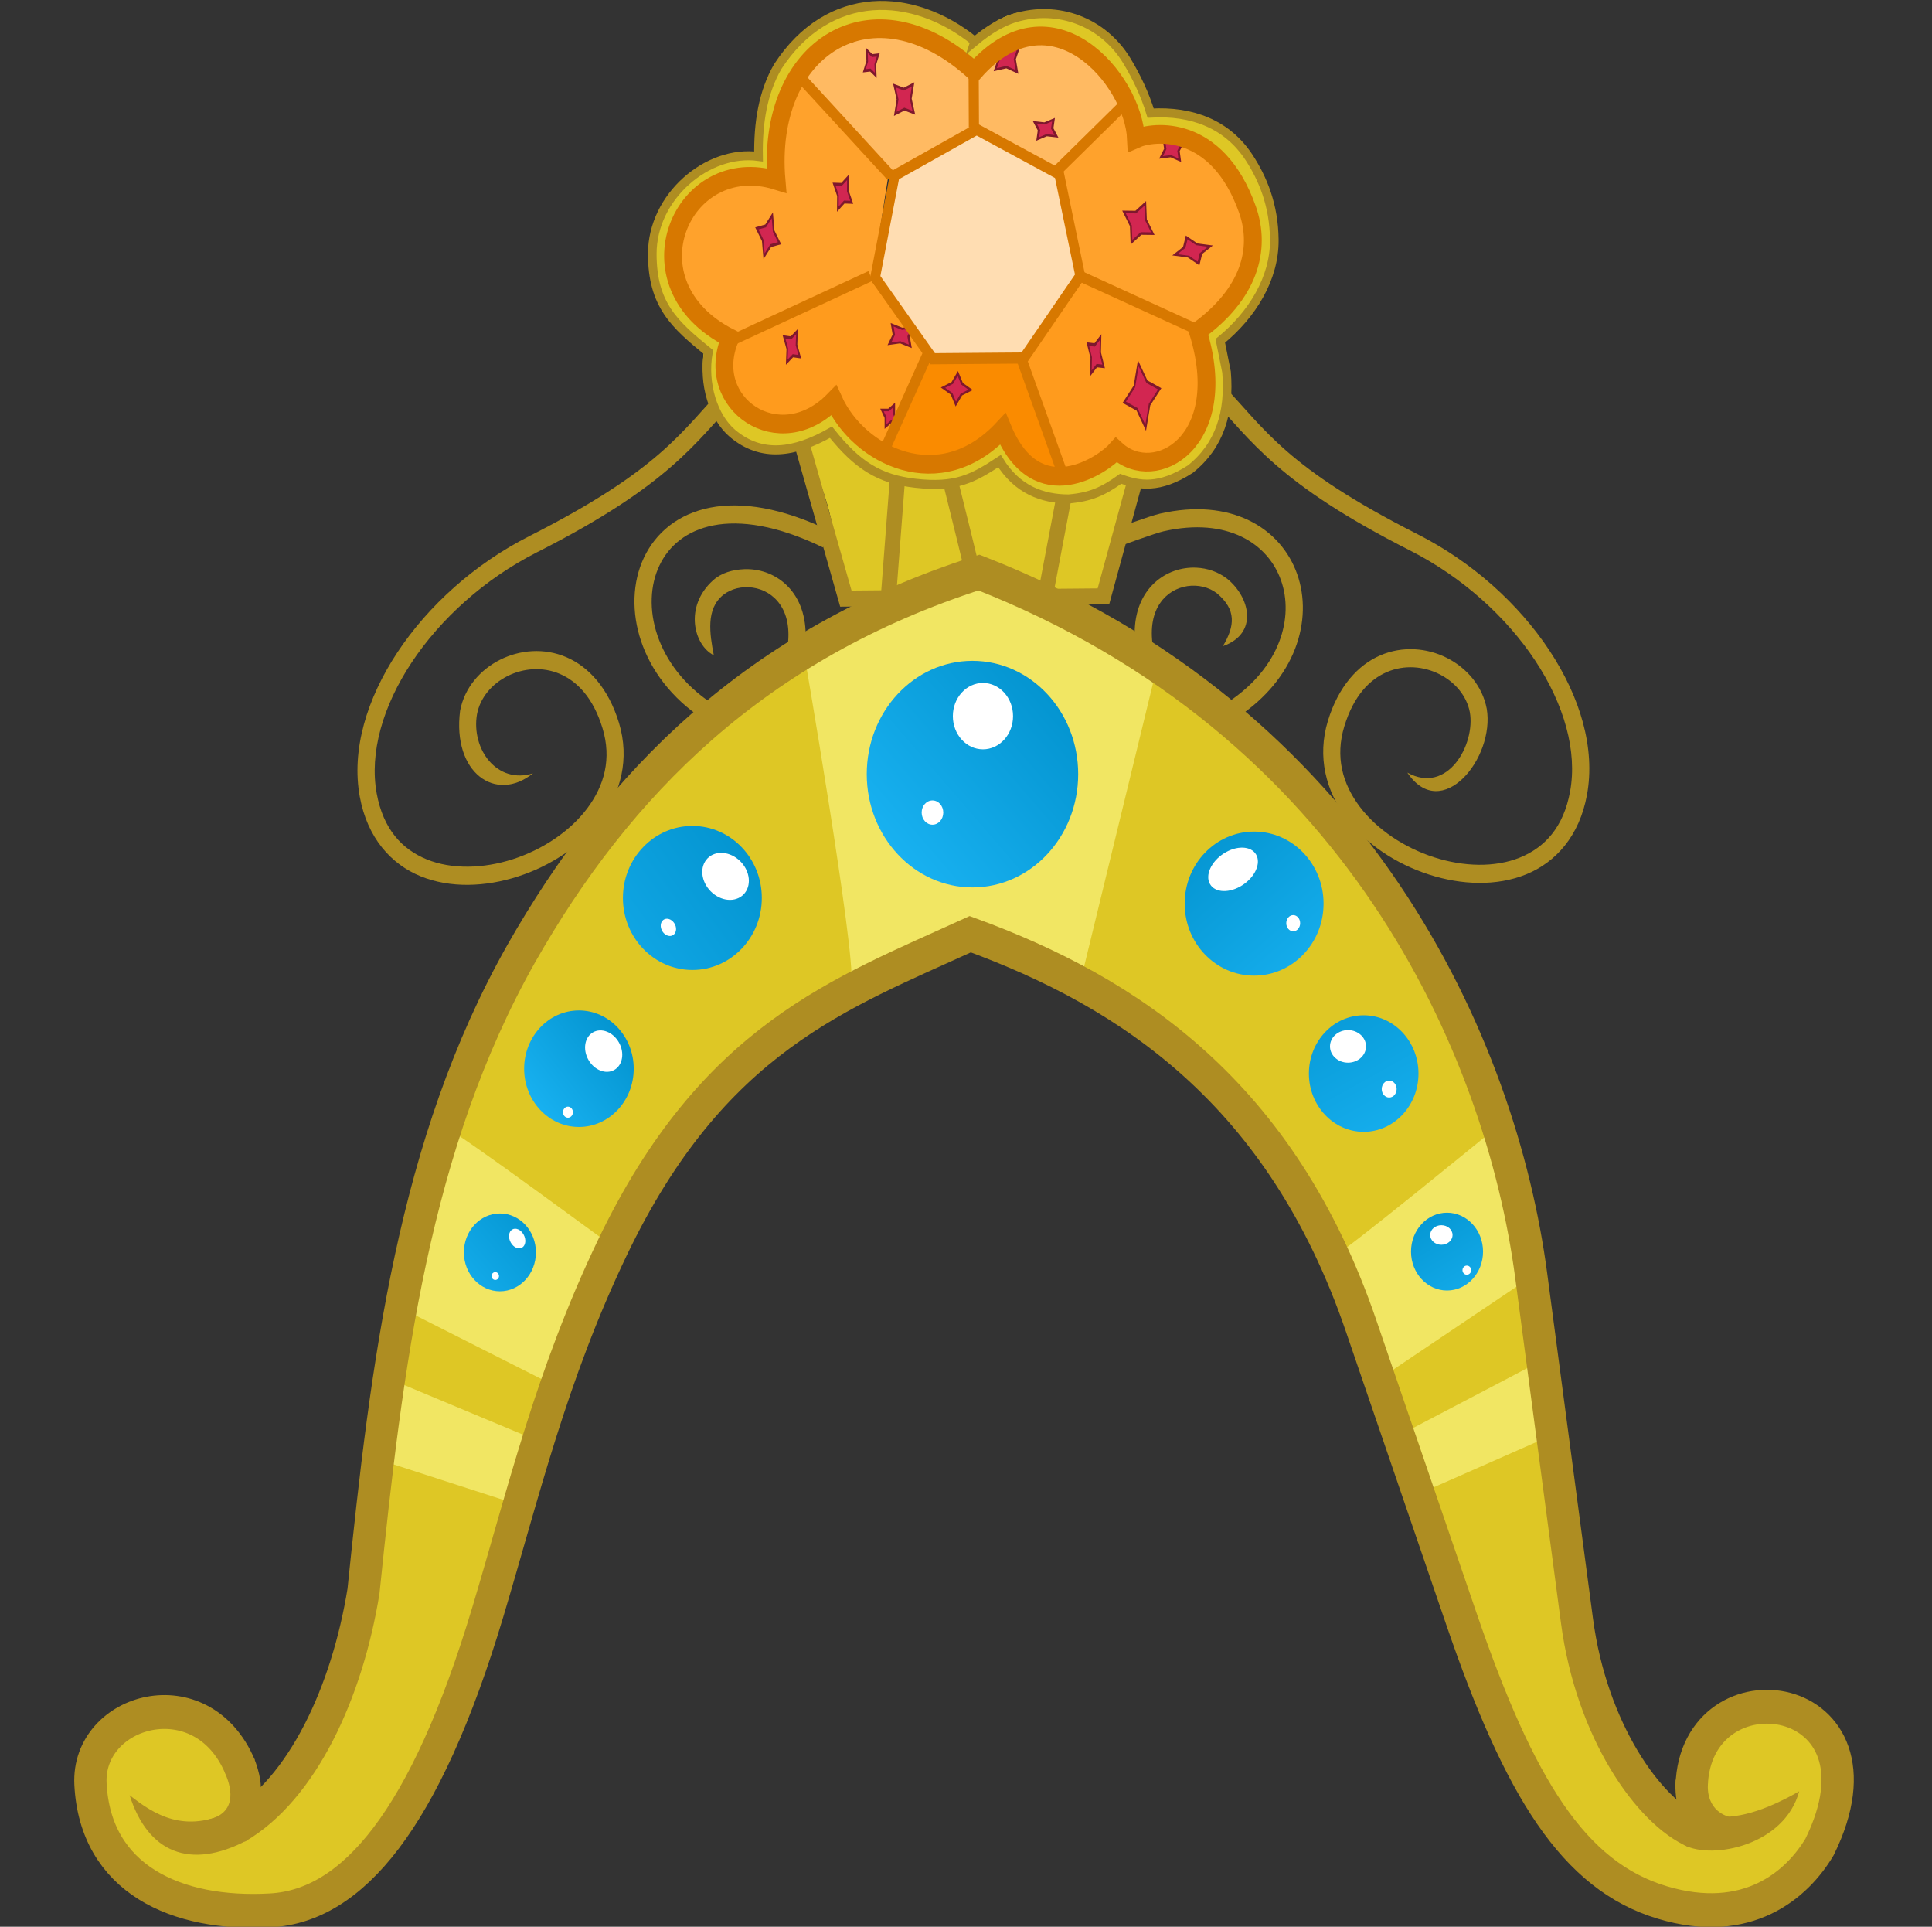 <?xml version="1.0" encoding="UTF-8" standalone="no"?>
<!-- Created with Inkscape (http://www.inkscape.org/) -->

<svg
   xmlns:dc="http://purl.org/dc/elements/1.1/"
   xmlns:cc="http://creativecommons.org/ns#"
   xmlns:rdf="http://www.w3.org/1999/02/22-rdf-syntax-ns#"
   xmlns:svg="http://www.w3.org/2000/svg"
   xmlns="http://www.w3.org/2000/svg"
   xmlns:xlink="http://www.w3.org/1999/xlink"
   xmlns:sodipodi="http://sodipodi.sourceforge.net/DTD/sodipodi-0.dtd"
   xmlns:inkscape="http://www.inkscape.org/namespaces/inkscape"
   width="369.768"
   height="368.679"
   id="svg3634"
   version="1.1"
   inkscape:version="0.48.4 r9939"
   sodipodi:docname="element_of_muffins.svg">
  <rect width="100%" height="100%" fill="#333333" stroke="none"/>
  <defs
     id="defs3636">
    <linearGradient
       inkscape:collect="always"
       xlink:href="#linearGradient4212"
       id="linearGradient6719"
       gradientUnits="userSpaceOnUse"
       x1="-3223.634"
       y1="-327.35"
       x2="-3259.956"
       y2="-294.702" />
    <linearGradient
       inkscape:collect="always"
       id="linearGradient4212">
      <stop
         style="stop-color:#0597d3;stop-opacity:1"
         offset="0"
         id="stop4214" />
      <stop
         style="stop-color:#16afee;stop-opacity:1"
         offset="1"
         id="stop4216" />
    </linearGradient>
    <linearGradient
       inkscape:collect="always"
       xlink:href="#linearGradient4172"
       id="linearGradient6721"
       gradientUnits="userSpaceOnUse"
       x1="-3163.312"
       y1="-408.244"
       x2="-3209.836"
       y2="-369.882" />
    <linearGradient
       inkscape:collect="always"
       id="linearGradient4172">
      <stop
         style="stop-color:#008fca;stop-opacity:1"
         offset="0"
         id="stop4174" />
      <stop
         style="stop-color:#17b0ef;stop-opacity:1"
         offset="1"
         id="stop4176" />
    </linearGradient>
    <linearGradient
       inkscape:collect="always"
       xlink:href="#linearGradient4152"
       id="linearGradient6723"
       gradientUnits="userSpaceOnUse"
       x1="-3099.893"
       y1="-496.609"
       x2="-3194.184"
       y2="-424.624" />
    <linearGradient
       inkscape:collect="always"
       id="linearGradient4152">
      <stop
         style="stop-color:#008fca;stop-opacity:1"
         offset="0"
         id="stop4154" />
      <stop
         style="stop-color:#14aceb;stop-opacity:1"
         offset="1"
         id="stop4156" />
    </linearGradient>
    <linearGradient
       inkscape:collect="always"
       xlink:href="#linearGradient4134"
       id="linearGradient6725"
       gradientUnits="userSpaceOnUse"
       x1="-2960.16"
       y1="-565.872"
       x2="-3082.036"
       y2="-455.467" />
    <linearGradient
       inkscape:collect="always"
       id="linearGradient4134">
      <stop
         style="stop-color:#008fca;stop-opacity:1"
         offset="0"
         id="stop4136" />
      <stop
         style="stop-color:#21beff;stop-opacity:1"
         offset="1"
         id="stop4138" />
    </linearGradient>
    <linearGradient
       inkscape:collect="always"
       xlink:href="#linearGradient4180"
       id="linearGradient6727"
       gradientUnits="userSpaceOnUse"
       x1="-3167.174"
       y1="-487.565"
       x2="-3118.609"
       y2="-430.839" />
    <linearGradient
       inkscape:collect="always"
       id="linearGradient4180">
      <stop
         style="stop-color:#0697d3;stop-opacity:1"
         offset="0"
         id="stop4182" />
      <stop
         style="stop-color:#16afee;stop-opacity:1"
         offset="1"
         id="stop4184" />
    </linearGradient>
    <linearGradient
       inkscape:collect="always"
       xlink:href="#linearGradient4188"
       id="linearGradient6729"
       gradientUnits="userSpaceOnUse"
       x1="-3206.336"
       y1="-416.112"
       x2="-3178.056"
       y2="-363.014" />
    <linearGradient
       inkscape:collect="always"
       id="linearGradient4188">
      <stop
         style="stop-color:#099cd9;stop-opacity:1"
         offset="0"
         id="stop4190" />
      <stop
         style="stop-color:#16afee;stop-opacity:1"
         offset="1"
         id="stop4192" />
    </linearGradient>
    <linearGradient
       inkscape:collect="always"
       xlink:href="#linearGradient4196"
       id="linearGradient6731"
       gradientUnits="userSpaceOnUse"
       x1="-3246.08"
       y1="-330.049"
       x2="-3224.725"
       y2="-293.688" />
    <linearGradient
       inkscape:collect="always"
       id="linearGradient4196">
      <stop
         style="stop-color:#0698d4;stop-opacity:1"
         offset="0"
         id="stop4198" />
      <stop
         style="stop-color:#14aceb;stop-opacity:1"
         offset="1"
         id="stop4200" />
    </linearGradient>
  </defs>
  <sodipodi:namedview
     id="base"
     pagecolor="#ffffff"
     bordercolor="#666666"
     borderopacity="1.0"
     inkscape:pageopacity="0.0"
     inkscape:pageshadow="2"
     inkscape:zoom="0.35"
     inkscape:cx="184.88375"
     inkscape:cy="184.33923"
     inkscape:document-units="px"
     inkscape:current-layer="layer1"
     showgrid="false"
     fit-margin-top="0"
     fit-margin-left="14.39"
     fit-margin-right="14.39"
     fit-margin-bottom="0"
     inkscape:window-width="463"
     inkscape:window-height="423"
     inkscape:window-x="1480"
     inkscape:window-y="425"
     inkscape:window-maximized="0" />
  <g
     inkscape:label="Layer 1"
     inkscape:groupmode="layer"
     id="layer1"
     transform="translate(-190.116,-348.023)">
    <g
       style="display:inline"
       id="g6120"
       transform="matrix(0.412,0,0,0.432,-144.773,-3008.224)">
      <path
         inkscape:export-ydpi="200"
         inkscape:export-xdpi="200"
         inkscape:export-filename="C:\Users\Charles\Documents\Heather\Vector Art\Inkscape\derp.png"
         sodipodi:nodetypes="cssssssssccccsssssssssccc"
         inkscape:connector-curvature="0"
         id="path4073"
         d="m 1149.552,7939.961 c -20.156,20.263 -29.832,37.105 -90.875,66.625 -25.452,12.308 -46.906,30.826 -61.187,51.406 -14.282,20.58 -21.494,43.351 -17.5,64.062 3.51,18.204 14.534,29.859 28.281,35.188 13.748,5.329 30.001,4.742 45.125,0.094 15.124,-4.648 29.187,-13.378 38.469,-25.156 9.282,-11.778 13.616,-26.935 8.5,-42.938 -4.904,-15.339 -14.089,-24.839 -24.438,-29.062 -10.349,-4.223 -21.616,-3.255 -30.812,1.156 -9.196,4.411 -16.508,12.4 -18.531,22.531 -3.719,27.604 16.648,41.003 33.818,27.781 -16.636,4.922 -28.749,-10.667 -25.974,-26.218 1.45,-7.258 6.861,-13.376 14.156,-16.875 7.296,-3.499 16.249,-4.259 24.312,-0.969 8.064,3.291 15.514,10.55 19.844,24.094 4.295,13.436 0.862,25.357 -7.156,35.531 -8.018,10.175 -20.788,18.245 -34.531,22.469 -13.743,4.224 -28.363,4.568 -39.906,0.094 -11.543,-4.474 -20.253,-13.349 -23.312,-29.219 -3.443,-17.854 2.801,-38.665 16.219,-58 13.418,-19.335 33.925,-37.078 58.125,-48.781 61.839,-29.905 73.566,-48.557 93.063,-68.156 l -5.688,-5.656 z"
         style="font-size:medium;font-style:normal;font-variant:normal;font-weight:normal;font-stretch:normal;text-indent:0;text-align:start;text-decoration:none;line-height:normal;letter-spacing:normal;word-spacing:normal;text-transform:none;direction:ltr;block-progression:tb;writing-mode:lr-tb;text-anchor:start;baseline-shift:baseline;color:#000000;fill:#ae8d22;fill-opacity:1;stroke:none;stroke-width:8;marker:none;visibility:visible;display:inline;overflow:visible;enable-background:accumulate;font-family:Sans;-inkscape-font-specification:Sans" />
      <path
         inkscape:export-ydpi="200"
         inkscape:export-xdpi="200"
         inkscape:export-filename="C:\Users\Charles\Documents\Heather\Vector Art\Inkscape\derp.png"
         sodipodi:nodetypes="ccssssssssscccccsssssssc"
         inkscape:connector-curvature="0"
         id="path4073-1"
         d="m 1380.486,7939.097 -5.656,5.656 c 19.496,19.6 31.223,38.282 93.062,68.188 24.2,11.703 44.707,29.446 58.125,48.781 13.418,19.335 19.63,40.114 16.188,57.969 -3.06,15.87 -11.77,24.776 -23.312,29.25 -11.543,4.474 -26.131,4.099 -39.875,-0.125 -13.744,-4.224 -26.544,-12.294 -34.562,-22.469 -8.018,-10.175 -11.42,-22.096 -7.125,-35.531 4.33,-13.543 11.749,-20.772 19.812,-24.062 8.064,-3.291 17.017,-2.562 24.312,0.938 7.296,3.499 12.738,9.617 14.188,16.875 2.628,14.297 -10.336,36.623 -29.034,26.737 15.849,22.584 40.764,-6.369 36.877,-28.299 -2.023,-10.132 -9.366,-18.12 -18.562,-22.531 -9.196,-4.411 -20.464,-5.348 -30.813,-1.125 -10.349,4.223 -19.502,13.692 -24.406,29.031 -5.116,16.002 -0.813,31.159 8.469,42.938 9.282,11.778 23.376,20.508 38.5,25.156 15.124,4.648 31.377,5.235 45.125,-0.094 13.748,-5.329 24.74,-16.983 28.25,-35.188 3.994,-20.712 -3.187,-43.451 -17.469,-64.031 -14.282,-20.58 -35.767,-39.129 -61.219,-51.438 -61.043,-29.52 -70.719,-46.362 -90.875,-66.625 z"
         style="font-size:medium;font-style:normal;font-variant:normal;font-weight:normal;font-stretch:normal;text-indent:0;text-align:start;text-decoration:none;line-height:normal;letter-spacing:normal;word-spacing:normal;text-transform:none;direction:ltr;block-progression:tb;writing-mode:lr-tb;text-anchor:start;baseline-shift:baseline;color:#000000;fill:#ae8d22;fill-opacity:1;stroke:none;stroke-width:8;marker:none;visibility:visible;display:inline;overflow:visible;enable-background:accumulate;font-family:Sans;-inkscape-font-specification:Sans" />
      <path
         inkscape:export-ydpi="200"
         inkscape:export-xdpi="200"
         inkscape:export-filename="C:\Users\Charles\Documents\Heather\Vector Art\Inkscape\derp.png"
         sodipodi:nodetypes="cc"
         inkscape:connector-curvature="0"
         id="path3969"
         d="m 1196.78,8007.926 c -87.384,-40.428 -110.644,41.362 -55.397,76.115"
         style="color:#000000;fill:none;stroke:#ae8d22;stroke-width:8;stroke-linecap:butt;stroke-linejoin:miter;stroke-miterlimit:4;stroke-opacity:1;stroke-dasharray:none;stroke-dashoffset:0;marker:none;visibility:visible;display:inline;overflow:visible;enable-background:accumulate" />
      <path
         inkscape:export-ydpi="200"
         inkscape:export-xdpi="200"
         inkscape:export-filename="C:\Users\Charles\Documents\Heather\Vector Art\Inkscape\derp.png"
         sodipodi:nodetypes="cscsssccsccc"
         inkscape:connector-curvature="0"
         id="path3971"
         d="m 1158.458,8021.211 c -5.15,0.216 -10.404,1.532 -14.344,4.906 -13.667,11.707 -8.906,28.835 0.319,33.22 -1.891,-9.437 -3.812,-20.549 4.431,-26.782 3.632,-2.746 8.735,-3.876 13.656,-3.188 4.921,0.688 9.577,3.166 12.688,7.469 3.111,4.303 4.86,10.593 3.344,19.656 l 7.906,1.312 c 1.791,-10.705 -0.295,-19.45 -4.781,-25.656 -4.486,-6.206 -11.21,-9.729 -18.062,-10.688 -1.713,-0.24 -3.44,-0.322 -5.156,-0.25 z"
         style="font-size:medium;font-style:normal;font-variant:normal;font-weight:normal;font-stretch:normal;text-indent:0;text-align:start;text-decoration:none;line-height:normal;letter-spacing:normal;word-spacing:normal;text-transform:none;direction:ltr;block-progression:tb;writing-mode:lr-tb;text-anchor:start;baseline-shift:baseline;color:#000000;fill:#ae8d22;fill-opacity:1;stroke:none;stroke-width:8;marker:none;visibility:visible;display:inline;overflow:visible;enable-background:accumulate;font-family:Sans;-inkscape-font-specification:Sans" />
      <path
         inkscape:export-ydpi="200"
         inkscape:export-xdpi="200"
         inkscape:export-filename="C:\Users\Charles\Documents\Heather\Vector Art\Inkscape\derp.png"
         sodipodi:nodetypes="csc"
         inkscape:connector-curvature="0"
         id="path3969-7"
         d="m 1328.48,8008.366 c 4.514,-1.622 19.873,-6.95 24.033,-7.853 62.627,-13.6 84.085,50.622 33.117,82.854"
         style="color:#000000;fill:none;stroke:#ae8d22;stroke-width:8;stroke-linecap:butt;stroke-linejoin:miter;stroke-miterlimit:4;stroke-opacity:1;stroke-dasharray:none;stroke-dashoffset:0;marker:none;visibility:visible;display:inline;overflow:visible;enable-background:accumulate" />
      <path
         inkscape:export-ydpi="200"
         inkscape:export-xdpi="200"
         inkscape:export-filename="C:\Users\Charles\Documents\Heather\Vector Art\Inkscape\derp.png"
         sodipodi:nodetypes="ccscccsccccc"
         inkscape:connector-curvature="0"
         id="path3971-4"
         d="m 1368.549,8020.535 c -1.717,-0.072 -3.443,0.01 -5.156,0.25 -6.852,0.959 -13.576,4.481 -18.062,10.687 -4.486,6.206 -6.541,14.951 -4.75,25.656 l 7.875,-1.312 c -1.516,-9.063 0.233,-15.353 3.344,-19.656 3.111,-4.303 7.766,-6.78 12.687,-7.469 4.921,-0.688 9.995,0.481 13.656,3.188 9.084,7.247 8.403,14.388 2.791,23.414 16.622,-5.55 12.625,-21.665 1.959,-29.852 -4.171,-3.083 -9.194,-4.69 -14.344,-4.906 z"
         style="font-size:medium;font-style:normal;font-variant:normal;font-weight:normal;font-stretch:normal;text-indent:0;text-align:start;text-decoration:none;line-height:normal;letter-spacing:normal;word-spacing:normal;text-transform:none;direction:ltr;block-progression:tb;writing-mode:lr-tb;text-anchor:start;baseline-shift:baseline;color:#000000;fill:#ae8d22;fill-opacity:1;stroke:none;stroke-width:8;marker:none;visibility:visible;display:inline;overflow:visible;enable-background:accumulate;font-family:Sans;-inkscape-font-specification:Sans" />
      <g
         inkscape:export-ydpi="200"
         inkscape:export-xdpi="200"
         inkscape:export-filename="C:\Users\Charles\Documents\Heather\Vector Art\Inkscape\derp.png"
         transform="matrix(0.813,0,0,0.812,4571.774,8885.232)"
         id="g4007"
         style="display:inline">
        <path
           style="color:#000000;fill:#ffba62;fill-opacity:1;stroke:none;stroke-width:8;marker:none;visibility:visible;display:inline;overflow:visible;enable-background:accumulate"
           d="m -4162.727,-1331.649 47.836,53.2 47.273,-27.218 47.273,23.507 40.52,-40.209 c -6.192,-16.564 -29.038,-27.026 -52.901,-37.116 l -34.329,22.888 c -52.941,-38.358 -59.785,-10.593 -86.104,-12.372 z"
           id="path3903-1"
           inkscape:connector-curvature="0"
           sodipodi:nodetypes="ccccccccc" />
        <path
           style="color:#000000;fill:#ffa22c;fill-opacity:1;stroke:none;stroke-width:8;marker:none;visibility:visible;display:inline;overflow:visible;enable-background:accumulate"
           d="m -4207.186,-1187.515 c -24.792,-26.428 -40.46,-52.532 -19.134,-77.325 -1.945,-10.722 49.551,-18.279 47.273,-8.66 -1.252,5.288 6.15,-64.975 11.818,-61.86 0,0 52.338,51.344 51.775,53.818 -0.563,2.474 -9.567,58.767 -9.567,58.767 z"
           id="path3913-7"
           inkscape:connector-curvature="0"
           sodipodi:nodetypes="ccscccc" />
        <path
           style="color:#000000;fill:#ffa22c;fill-opacity:1;stroke:none;stroke-width:8;marker:none;visibility:visible;display:inline;overflow:visible;enable-background:accumulate"
           d="m -4020.908,-1280.305 42.208,-40.209 3.939,19.795 c 46.932,-1.372 62.646,25.852 64.719,65.572 -6.177,22.3 -19.688,28.476 -31.515,38.353 l -69.221,-28.456 z"
           id="path3916-4"
           inkscape:connector-curvature="0"
           sodipodi:nodetypes="ccccccc" />
        <path
           style="color:#000000;fill:#ff9b1d;fill-opacity:1;stroke:none;stroke-width:8;marker:none;visibility:visible;display:inline;overflow:visible;enable-background:accumulate"
           d="m -4207.186,-1189.989 c -5.937,14.094 -9.505,66.76 60.217,36.497 l 28.701,26.6 24.199,-55.055 -32.078,-40.209 z"
           id="path3920-0"
           inkscape:connector-curvature="0"
           sodipodi:nodetypes="cccccc" />
        <path
           style="color:#000000;fill:#fa8b00;fill-opacity:1;stroke:none;stroke-width:8;marker:none;visibility:visible;display:inline;overflow:visible;enable-background:accumulate"
           d="m -4120.875,-1126.963 c 2.786,-2.624 27.458,-53.802 27.458,-53.802 l 53.324,-0.875 c 0,0 24.707,62.652 25.468,66.05 2.767,12.354 -34.349,-13.821 -37.804,-20.996 -18.736,7.219 -30.872,20.931 -68.446,9.623 z"
           id="path3922-9"
           inkscape:connector-curvature="0"
           sodipodi:nodetypes="cccscc" />
        <path
           style="color:#000000;fill:#ff9b1d;fill-opacity:1;stroke:none;stroke-width:8;marker:none;visibility:visible;display:inline;overflow:visible;enable-background:accumulate"
           d="m -4040.491,-1178.578 33.029,-45.929 72.425,34.118 c 0.787,29.09 -4.251,52.692 -18.305,67.799 l -33.427,-7.436 -29.05,15.747 z"
           id="path3925-4"
           inkscape:connector-curvature="0"
           sodipodi:nodetypes="ccccccc" />
        <path
           sodipodi:type="star"
           style="fill:#d22651;fill-opacity:1;stroke:#7e182d;stroke-width:10.581;stroke-miterlimit:4;stroke-opacity:1;stroke-dasharray:none;display:inline"
           id="path3932-8"
           sodipodi:sides="4"
           sodipodi:cx="-7166.0835"
           sodipodi:cy="-592.99933"
           sodipodi:r1="77.612938"
           sodipodi:r2="38.806469"
           sodipodi:arg1="0.34653886"
           sodipodi:arg2="1.131937"
           inkscape:flatsided="false"
           inkscape:rounded="0"
           inkscape:randomized="0"
           d="m -7093.084,-566.639 -56.51,8.768 -42.85,37.87 -8.768,-56.51 -37.87,-42.85 56.51,-8.768 42.85,-37.87 8.768,56.51 z"
           transform="matrix(0.089,0,0,0.153,-3546.818,-1155.211)"
           inkscape:transform-center-x="0.18651191"
           inkscape:transform-center-y="-0.26893769" />
        <path
           style="color:#000000;fill:none;stroke:#dec725;stroke-width:11.074;stroke-linecap:butt;stroke-linejoin:miter;stroke-miterlimit:4;stroke-opacity:1;stroke-dasharray:none;stroke-dashoffset:0;marker:none;visibility:visible;display:inline;overflow:visible;enable-background:accumulate"
           d="m -4148.658,-1145.45 c -11.483,7.483 -19.998,10.137 -26.938,10.02 -34.175,0.636 -45.288,-31.201 -39.236,-50.992 -8.175,-4.455 -16.211,-10.133 -20.267,-15.949 -17.062,-24.463 -11.599,-56.547 8.528,-72.617 12.681,-11.052 27.605,-10.454 40.208,-10.886 0.625,-36.229 11.786,-66.026 46.682,-77.687 23.72,-5.788 49.414,-4.41 73.189,17.683 7.494,-7.117 14.968,-14.29 25.299,-16.236 21.472,-4.045 42.258,3.721 56.57,20.793 8.127,9.693 12.496,21.044 15.491,33.796 34.113,-8.777 68.468,22.811 69.362,66.418 -0.628,20.669 -13.694,36.723 -31.656,51.116 18.425,56.349 -21.097,85.653 -52.901,70.52 -10.18,6.968 -19.505,12.15 -29.885,12.87 -19.973,1.463 -33.072,-8.864 -36.522,-23.386 -5.674,3.932 -10.878,8.597 -16.966,11.406 -18.049,8.328 -42.202,5.193 -58.694,-4.191 -14.072,-8.007 -14.156,-15.925 -22.262,-22.68 z"
           id="path3116-8"
           inkscape:connector-curvature="0"
           sodipodi:nodetypes="cccsccccssccccccssc" />
        <path
           sodipodi:type="star"
           style="fill:#d22651;fill-opacity:1;stroke:#7e182d;stroke-width:3.357;stroke-miterlimit:4;stroke-opacity:1;stroke-dasharray:none;display:inline"
           id="path3889-2"
           sodipodi:sides="4"
           sodipodi:cx="-6142.0679"
           sodipodi:cy="-124.58811"
           sodipodi:r1="28.676777"
           sodipodi:r2="14.338388"
           sodipodi:arg1="0.78539816"
           sodipodi:arg2="1.5707963"
           inkscape:flatsided="false"
           inkscape:rounded="0"
           inkscape:randomized="0"
           d="m -6121.79,-104.311 -20.278,-5.939 -20.277,5.939 5.939,-20.278 -5.939,-20.278 20.277,5.939 20.278,-5.939 -5.939,20.278 z"
           transform="matrix(0.3,-0.115,0.106,0.407,-2117.247,-1908.665)" />
        <path
           sodipodi:type="star"
           style="fill:#d22651;fill-opacity:1;stroke:#7e182d;stroke-width:4.675;stroke-miterlimit:4;stroke-opacity:1;stroke-dasharray:none;display:inline"
           id="path3901-4"
           sodipodi:sides="4"
           sodipodi:cx="-6052.8467"
           sodipodi:cy="-236.11459"
           sodipodi:r1="27.580441"
           sodipodi:r2="13.79022"
           sodipodi:arg1="0.94200004"
           sodipodi:arg2="1.7273982"
           inkscape:flatsided="false"
           inkscape:rounded="0"
           inkscape:randomized="0"
           d="m -6036.625,-213.809 -18.373,-8.684 -20.155,2.601 8.684,-18.373 -2.601,-20.155 18.373,8.684 20.154,-2.601 -8.684,18.373 z"
           transform="matrix(0.278,0,0,0.25,-2271.245,-1233.743)" />
        <path
           sodipodi:type="star"
           style="fill:#d22651;fill-opacity:1;stroke:#7e182d;stroke-width:5.291;stroke-miterlimit:4;stroke-opacity:1;stroke-dasharray:none;display:inline"
           id="path3905-5"
           sodipodi:sides="4"
           sodipodi:cx="-6010.2637"
           sodipodi:cy="-73.894249"
           sodipodi:r1="38.47393"
           sodipodi:r2="19.236965"
           sodipodi:arg1="-0.32175055"
           sodipodi:arg2="0.46364761"
           inkscape:flatsided="false"
           inkscape:rounded="0"
           inkscape:randomized="0"
           d="m -5973.764,-86.061 -19.294,20.77 -5.04,27.897 -20.77,-19.294 -27.896,-5.04 19.294,-20.77 5.04,-27.897 20.77,19.294 z"
           transform="matrix(0.278,0,0,0.195,-2271.245,-1223.528)" />
        <path
           transform="matrix(0.278,0,0,0.305,-2271.245,-1219.409)"
           sodipodi:type="star"
           style="fill:#d22651;fill-opacity:1;stroke:#7e182d;stroke-width:4.229;stroke-miterlimit:4;stroke-opacity:1;stroke-dasharray:none;display:inline"
           id="path3907-5"
           sodipodi:sides="4"
           sodipodi:cx="-6391.4814"
           sodipodi:cy="-404.41821"
           sodipodi:r1="31.674534"
           sodipodi:r2="15.837267"
           sodipodi:arg1="0.87605805"
           sodipodi:arg2="1.6614562"
           inkscape:flatsided="false"
           inkscape:rounded="0"
           inkscape:randomized="0"
           d="m -6371.204,-380.085 -21.711,-8.561 -22.899,4.505 8.561,-21.711 -4.505,-22.899 21.711,8.561 22.899,-4.505 -8.561,21.711 z" />
        <path
           sodipodi:type="star"
           style="fill:#d22651;fill-opacity:1;stroke:#7e182d;stroke-width:4.804;stroke-miterlimit:4;stroke-opacity:1;stroke-dasharray:none;display:inline"
           id="path3909-1"
           sodipodi:sides="4"
           sodipodi:cx="-6312.3989"
           sodipodi:cy="-282.75293"
           sodipodi:r1="27.580441"
           sodipodi:r2="13.79022"
           sodipodi:arg1="0.62879629"
           sodipodi:arg2="1.4141944"
           inkscape:flatsided="false"
           inkscape:rounded="0"
           inkscape:randomized="0"
           d="m -6290.094,-266.531 -20.155,-2.601 -18.373,8.684 2.601,-20.155 -8.684,-18.373 20.154,2.601 18.373,-8.684 -2.601,20.155 z"
           transform="matrix(0.278,0,0,0.236,-2271.245,-1237.285)" />
        <path
           sodipodi:type="star"
           style="fill:#d22651;fill-opacity:1;stroke:#7e182d;stroke-width:5.26;stroke-miterlimit:4;stroke-opacity:1;stroke-dasharray:none;display:inline"
           id="path3911-7"
           sodipodi:sides="4"
           sodipodi:cx="-6699.7002"
           sodipodi:cy="-396.30719"
           sodipodi:r1="26.438681"
           sodipodi:r2="13.219341"
           sodipodi:arg1="1.0040671"
           sodipodi:arg2="1.7894653"
           inkscape:flatsided="false"
           inkscape:rounded="0"
           inkscape:randomized="0"
           d="m -6685.506,-374.002 -17.062,-9.401 -19.438,1.29 9.401,-17.062 -1.29,-19.438 17.062,9.401 19.438,-1.29 -9.401,17.062 z"
           transform="matrix(0.179,0,0,0.305,-2926.455,-1219.409)" />
        <path
           sodipodi:type="star"
           style="fill:#d22651;fill-opacity:1;stroke:#7e182d;stroke-width:4.866;stroke-miterlimit:4;stroke-opacity:1;stroke-dasharray:none;display:inline"
           id="path3914-1"
           sodipodi:sides="4"
           sodipodi:cx="-6598.3125"
           sodipodi:cy="-331.41904"
           sodipodi:r1="35.874634"
           sodipodi:r2="17.937319"
           sodipodi:arg1="0.74541948"
           sodipodi:arg2="1.5308176"
           inkscape:flatsided="false"
           inkscape:rounded="0"
           inkscape:randomized="0"
           d="m -6571.952,-307.086 -25.644,-6.41 -25.05,8.438 6.41,-25.644 -8.438,-25.05 25.644,6.41 25.05,-8.438 -6.41,25.644 z"
           transform="matrix(0.21,0,0,0.305,-2721.27,-1219.409)" />
        <path
           sodipodi:type="star"
           style="fill:#d22651;fill-opacity:1;stroke:#7e182d;stroke-width:5.274;stroke-miterlimit:4;stroke-opacity:1;stroke-dasharray:none;display:inline"
           id="path3918-1"
           sodipodi:sides="4"
           sodipodi:cx="-6740.2554"
           sodipodi:cy="-163.11543"
           sodipodi:r1="32.696556"
           sodipodi:r2="16.348278"
           sodipodi:arg1="0.51914611"
           sodipodi:arg2="1.3045443"
           inkscape:flatsided="false"
           inkscape:rounded="0"
           inkscape:randomized="0"
           d="m -6711.867,-146.893 -24.087,-0.45 -20.523,12.616 0.45,-24.087 -12.616,-20.524 24.087,0.45 20.524,-12.616 -0.45,24.087 z"
           transform="matrix(0.178,0,0,0.305,-2942.151,-1219.409)" />
        <path
           sodipodi:type="star"
           style="fill:#d22651;fill-opacity:1;stroke:#7e182d;stroke-width:4.859;stroke-miterlimit:4;stroke-opacity:1;stroke-dasharray:none;display:inline"
           id="path3923-5"
           sodipodi:sides="4"
           sodipodi:cx="-6225.2056"
           sodipodi:cy="132.93669"
           sodipodi:r1="30.952326"
           sodipodi:r2="15.476163"
           sodipodi:arg1="0.55165498"
           sodipodi:arg2="1.3370531"
           inkscape:flatsided="false"
           inkscape:rounded="0"
           inkscape:randomized="0"
           d="m -6198.845,149.159 -22.776,-1.167 -19.807,11.306 1.167,-22.776 -11.306,-19.807 22.776,1.167 19.807,-11.305 -1.167,22.776 z"
           transform="matrix(0.171,0,0,0.375,-2932.937,-1230.623)" />
        <path
           sodipodi:type="star"
           style="fill:#d22651;fill-opacity:1;stroke:#7e182d;stroke-width:4.481;stroke-miterlimit:4;stroke-opacity:1;stroke-dasharray:none;display:inline"
           id="path3926-2"
           sodipodi:sides="4"
           sodipodi:cx="-6115.707"
           sodipodi:cy="207.96359"
           sodipodi:r1="49.711006"
           sodipodi:r2="24.855503"
           sodipodi:arg1="-1.7761917"
           sodipodi:arg2="-0.99079355"
           inkscape:flatsided="false"
           inkscape:rounded="0"
           inkscape:randomized="0"
           d="m -6125.846,159.297 23.76,27.875 35.045,10.652 -27.875,23.76 -10.652,35.045 -23.76,-27.875 -35.045,-10.652 27.875,-23.76 z"
           transform="matrix(0.208,0,0,0.362,-2698.953,-1234.088)" />
        <path
           sodipodi:type="star"
           style="fill:#d22651;fill-opacity:1;stroke:#7e182d;stroke-width:4.306;stroke-miterlimit:4;stroke-opacity:1;stroke-dasharray:none;display:inline"
           id="path3928-7"
           sodipodi:sides="4"
           sodipodi:cx="-6494.897"
           sodipodi:cy="185.65829"
           sodipodi:r1="28.460888"
           sodipodi:r2="14.230444"
           sodipodi:arg1="0.071307465"
           sodipodi:arg2="0.85670563"
           inkscape:flatsided="false"
           inkscape:rounded="0"
           inkscape:randomized="0"
           d="m -6466.508,187.686 -19.069,8.726 -11.348,17.635 -8.726,-19.069 -17.635,-11.348 19.069,-8.726 11.348,-17.635 8.726,19.069 z"
           transform="matrix(0.278,0,0,0.294,-2271.245,-1217.077)" />
        <path
           sodipodi:type="star"
           style="fill:#d22651;fill-opacity:1;stroke:#7e182d;stroke-width:5.149;stroke-miterlimit:4;stroke-opacity:1;stroke-dasharray:none;display:inline"
           id="path3930-6"
           sodipodi:sides="4"
           sodipodi:cx="-6626.7012"
           sodipodi:cy="98.464867"
           sodipodi:r1="33.257645"
           sodipodi:r2="16.62882"
           sodipodi:arg1="-2.226492"
           sodipodi:arg2="-1.4410938"
           inkscape:flatsided="false"
           inkscape:rounded="0"
           inkscape:randomized="0"
           d="m -6646.979,72.104 22.428,9.872 24.21,-3.788 -9.872,22.428 3.788,24.21 -22.428,-9.872 -24.21,3.788 9.872,-22.428 z"
           transform="matrix(0.256,0,0,0.223,-2412.155,-1213.487)" />
        <path
           sodipodi:type="star"
           style="fill:#d22651;fill-opacity:1;stroke:#7e182d;stroke-width:6.918;stroke-miterlimit:4;stroke-opacity:1;stroke-dasharray:none;display:inline"
           id="path3933-1"
           sodipodi:sides="4"
           sodipodi:cx="-6817.3101"
           sodipodi:cy="104.54813"
           sodipodi:r1="41.058895"
           sodipodi:r2="20.529448"
           sodipodi:arg1="0.57430483"
           sodipodi:arg2="1.359703"
           inkscape:flatsided="false"
           inkscape:rounded="0"
           inkscape:randomized="0"
           d="m -6782.838,126.853 -30.17,-2.232 -26.607,14.398 2.232,-30.17 -14.398,-26.607 30.17,2.232 26.607,-14.398 -2.232,30.17 z"
           transform="matrix(0.131,0,0,0.242,-3277.981,-1210.677)" />
        <path
           sodipodi:type="star"
           style="fill:#d22651;fill-opacity:1;stroke:#7e182d;stroke-width:5.336;stroke-miterlimit:4;stroke-opacity:1;stroke-dasharray:none;display:inline"
           id="path3935-4"
           sodipodi:sides="4"
           sodipodi:cx="-6657.1172"
           sodipodi:cy="228.24113"
           sodipodi:r1="25.407688"
           sodipodi:r2="12.703844"
           sodipodi:arg1="0.49934672"
           sodipodi:arg2="1.2847449"
           inkscape:flatsided="false"
           inkscape:rounded="0"
           inkscape:randomized="0"
           d="m -6634.812,240.408 -18.721,0.021 -15.751,10.118 -0.021,-18.721 -10.118,-15.751 18.721,-0.021 15.751,-10.118 0.021,18.721 z"
           transform="matrix(0.202,0,0,0.263,-2770.348,-1207.749)" />
        <path
           style="color:#000000;fill:#dec725;fill-opacity:1;stroke:none;stroke-width:8;marker:none;visibility:visible;display:inline;overflow:visible;enable-background:accumulate"
           d="m -4165.444,-1132.212 c 12.338,23.506 16.481,29.251 25.468,87.921 l 74.415,-4.374 46.161,-0.437 27.856,1.312 17.111,-63.863 -9.153,-2.187 -36.611,11.373 -33.427,-19.684 -25.866,11.373 -31.039,-2.187 -21.091,-10.061 -17.509,-15.747 z"
           id="path3938-2"
           inkscape:connector-curvature="0"
           sodipodi:nodetypes="cccccccccccccc" />
        <path
           sodipodi:type="star"
           style="fill:#ffddb2;fill-opacity:1;stroke:#d77800;stroke-width:24.019;stroke-miterlimit:4;stroke-opacity:1;stroke-dasharray:none;display:inline"
           id="path3110-3"
           sodipodi:sides="7"
           sodipodi:cx="-6740.2554"
           sodipodi:cy="-106.33831"
           sodipodi:r1="259.67926"
           sodipodi:r2="210.08493"
           sodipodi:arg1="0.89605538"
           sodipodi:arg2="1.3448543"
           inkscape:flatsided="true"
           inkscape:rounded="0"
           inkscape:randomized="0"
           d="m -6578.035,96.437 -219.614,50.482 -176.395,-140.226 -0.348,-225.341 175.962,-140.77 219.768,49.804 98.085,202.874 z"
           transform="matrix(0.226,0.055,-0.05,0.247,-2547.021,-841.286)"
           inkscape:transform-center-x="2.5489222"
           inkscape:transform-center-y="-9.3462536" />
        <path
           style="color:#000000;fill:none;stroke:#d77800;stroke-width:10.184;stroke-linecap:butt;stroke-linejoin:miter;stroke-miterlimit:10;stroke-opacity:1;stroke-dasharray:none;stroke-dashoffset:0;marker:none;visibility:visible;display:inline;overflow:visible;enable-background:accumulate"
           d="m -4066.755,-1335.611 c -57.975,-50.667 -119.645,-13.178 -113.089,59.489 -53.962,-15.967 -87.446,56.599 -26.464,85.99 -15.781,35.568 28.006,64.592 59.168,34.046 14.191,29.884 60.46,52.605 96.616,15.563 19.567,45.015 57.853,19.045 64.852,11.47 22.118,19.381 66.364,-4.465 46.554,-64.897 29.168,-20.128 36.493,-44.473 28.316,-66.444 -17.345,-46.603 -53.565,-42.74 -63.631,-38.473 -1.561,-32.594 -48.154,-84.606 -92.322,-36.743 z"
           id="path3112-2"
           inkscape:connector-curvature="0"
           sodipodi:nodetypes="cccccccscc" />
        <path
           style="color:#000000;fill:none;stroke:#d77800;stroke-width:5.82;stroke-linecap:butt;stroke-linejoin:miter;stroke-miterlimit:4;stroke-opacity:1;stroke-dasharray:none;stroke-dashoffset:0;marker:none;visibility:visible;display:inline;overflow:visible;enable-background:accumulate"
           d="m -4114.329,-1278.449 -51.775,-53.818"
           id="path3888-2"
           inkscape:connector-curvature="0" />
        <path
           style="color:#000000;fill:none;stroke:#d77800;stroke-width:5.82;stroke-linecap:butt;stroke-linejoin:miter;stroke-miterlimit:4;stroke-opacity:1;stroke-dasharray:none;stroke-dashoffset:0;marker:none;visibility:visible;display:inline;overflow:visible;enable-background:accumulate"
           d="m -4021.471,-1279.686 42.771,-40.209"
           id="path3899-1"
           inkscape:connector-curvature="0"
           sodipodi:nodetypes="cc" />
        <path
           style="color:#000000;fill:none;stroke:#d77800;stroke-width:5.82;stroke-linecap:butt;stroke-linejoin:miter;stroke-miterlimit:4;stroke-opacity:1;stroke-dasharray:none;stroke-dashoffset:0;marker:none;visibility:visible;display:inline;overflow:visible;enable-background:accumulate"
           d="m -4126.147,-1224.012 -78.225,34.642"
           id="path3891-6"
           inkscape:connector-curvature="0"
           sodipodi:nodetypes="cc" />
        <path
           style="color:#000000;fill:none;stroke:#d77800;stroke-width:5.82;stroke-linecap:butt;stroke-linejoin:miter;stroke-miterlimit:4;stroke-opacity:1;stroke-dasharray:none;stroke-dashoffset:0;marker:none;visibility:visible;display:inline;overflow:visible;enable-background:accumulate"
           d="m -4093.506,-1181.329 -24.762,52.581"
           id="path3893-8"
           inkscape:connector-curvature="0"
           sodipodi:nodetypes="cc" />
        <path
           style="color:#000000;fill:none;stroke:#d77800;stroke-width:5.82;stroke-linecap:butt;stroke-linejoin:miter;stroke-miterlimit:4;stroke-opacity:1;stroke-dasharray:none;stroke-dashoffset:0;marker:none;visibility:visible;display:inline;overflow:visible;enable-background:accumulate"
           d="m -4040.605,-1180.71 25.325,67.427"
           id="path3895-5"
           inkscape:connector-curvature="0"
           sodipodi:nodetypes="cc" />
        <path
           style="color:#000000;fill:none;stroke:#d77800;stroke-width:5.82;stroke-linecap:butt;stroke-linejoin:miter;stroke-miterlimit:4;stroke-opacity:1;stroke-dasharray:none;stroke-dashoffset:0;marker:none;visibility:visible;display:inline;overflow:visible;enable-background:accumulate"
           d="m -4007.964,-1224.631 68.096,29.693"
           id="path3897-7"
           inkscape:connector-curvature="0"
           sodipodi:nodetypes="cc" />
        <path
           style="color:#000000;fill:none;stroke:#d77800;stroke-width:5.82;stroke-linecap:butt;stroke-linejoin:miter;stroke-miterlimit:4;stroke-opacity:1;stroke-dasharray:none;stroke-dashoffset:0;marker:none;visibility:visible;display:inline;overflow:visible;enable-background:accumulate"
           d="m -4067.619,-1336.597 c 0.188,15.053 0.375,-27.935 0.563,31.549"
           id="path3886-6"
           inkscape:connector-curvature="0"
           sodipodi:nodetypes="cc" />
        <path
           style="color:#000000;fill:none;stroke:#ae8d22;stroke-width:8.729;stroke-linecap:butt;stroke-linejoin:miter;stroke-miterlimit:4;stroke-opacity:1;stroke-dasharray:none;stroke-dashoffset:0;marker:none;visibility:visible;display:inline;overflow:visible;enable-background:accumulate"
           d="m -4116.017,-1047.402 5.346,-66.809"
           id="path3931-1-6"
           inkscape:connector-curvature="0" />
        <path
           style="color:#000000;fill:none;stroke:#ae8d22;stroke-width:8.729;stroke-linecap:butt;stroke-linejoin:miter;stroke-miterlimit:4;stroke-opacity:1;stroke-dasharray:none;stroke-dashoffset:0;marker:none;visibility:visible;display:inline;overflow:visible;enable-background:accumulate"
           d="m -4064.242,-1047.711 c 0,-2.165 -15.758,-62.479 -15.758,-62.479"
           id="path3934-8"
           inkscape:connector-curvature="0" />
        <path
           style="color:#000000;fill:none;stroke:#ae8d22;stroke-width:8.729;stroke-linecap:butt;stroke-linejoin:miter;stroke-miterlimit:4;stroke-opacity:1;stroke-dasharray:none;stroke-dashoffset:0;marker:none;visibility:visible;display:inline;overflow:visible;enable-background:accumulate"
           d="m -4026.536,-1048.33 10.693,-53.818"
           id="path3936-9"
           inkscape:connector-curvature="0" />
        <path
           style="color:#000000;fill:none;stroke:#ae8d22;stroke-width:8.729;stroke-linecap:butt;stroke-linejoin:miter;stroke-miterlimit:4;stroke-opacity:1;stroke-dasharray:none;stroke-dashoffset:0;marker:none;visibility:visible;display:inline;overflow:visible;enable-background:accumulate"
           d="m -4164.697,-1130.294 24.481,82.274 147.165,-1.237 17.727,-61.86 0,0"
           id="path3929-2"
           inkscape:connector-curvature="0" />
        <path
           style="color:#000000;fill:none;stroke:#ae8d22;stroke-width:4.922;stroke-linecap:butt;stroke-linejoin:miter;stroke-miterlimit:4;stroke-opacity:1;stroke-dasharray:none;stroke-dashoffset:0;marker:none;visibility:visible;display:inline;overflow:visible;enable-background:accumulate"
           d="m -4066.556,-1352.014 c -35.116,-27.242 -83.394,-29.052 -112.581,13.771 -8.429,13.867 -11.338,30.807 -10.979,48.998 -29.114,-3.754 -60.732,21.844 -60.718,53.176 0.012,27.791 12.713,38.486 32.066,53.554 -3.254,17.442 2.936,35.678 13.864,44.449 16.374,13.14 35.178,10.721 56.173,-0.707 15.07,18.046 27.661,25.593 48.167,27.817 23.088,2.505 32.785,-2.442 48.135,-12.07 10.075,15.571 24.372,20.593 39.406,20.639 12.625,-1.006 19.912,-4.198 29.836,-11.016 10.544,3.633 21.859,5.742 39.794,-5.249 16.815,-12.846 22.624,-31.015 20.693,-52.927 l -3.582,-17.059 c 18.265,-14.228 31.038,-34.077 30.869,-55.018 -0.155,-19.259 -6.817,-33.794 -14.223,-44.716 -12.533,-18.483 -32.797,-25.814 -56.44,-24.492 -3.182,-10.031 -8.052,-19.806 -13.602,-28.554 -13.427,-21.165 -39.183,-30.513 -64.106,-23.374 -7.608,2.338 -14.954,6.578 -22.773,12.779 z"
           id="path3999-7"
           inkscape:connector-curvature="0"
           sodipodi:nodetypes="cccscscsccccccsscscc" />
      </g>
      <path
         inkscape:export-ydpi="200"
         inkscape:export-xdpi="200"
         inkscape:export-filename="C:\Users\Charles\Documents\Heather\Vector Art\Inkscape\derp.png"
         sodipodi:nodetypes="cccsccccccccccccccc"
         inkscape:connector-curvature="0"
         id="path4109"
         d="m 930.864,8568.662 c 5.968,34.982 -7.925,-73.309 -73.126,-31.544 0.625,31.546 -6.59,79.546 97.501,78.861 47.018,-28.052 71.884,-94.454 95.207,-168.418 22.446,-71.184 52.737,-145.606 101.946,-202.946 l 107.538,-57.354 c 120.589,15.154 176.24,126.668 213.642,265.26 40.192,140.865 83.394,143.248 126.178,164.891 59.94,1.435 57.267,-41.618 68.824,-74.56 -15.669,-10.019 -30.838,-21.336 -53.052,-14.338 -7.869,21.948 -26.22,53.462 -30.98,45.97 0,0 -64.457,-110.805 -53.616,-216.597 4.496,-15.771 -67.395,-197.87 -75.993,-197.87 l -87.464,-86.03 -100.369,-45.883 c -47.664,16.292 -94.753,34.958 -163.458,98.935 -37.676,46.165 -62.99,96.134 -83.163,147.685 l -30.111,154.855 c -11.592,72.464 -31.692,117.985 -59.504,139.082 z"
         style="color:#000000;fill:#dec725;fill-opacity:1;stroke:none;stroke-width:8;marker:none;visibility:visible;display:inline;overflow:visible;enable-background:accumulate" />
      <path
         inkscape:export-ydpi="200"
         inkscape:export-xdpi="200"
         inkscape:export-filename="C:\Users\Charles\Documents\Heather\Vector Art\Inkscape\derp.png"
         inkscape:connector-curvature="0"
         id="path4115"
         d="m 996.906,8381.107 64.888,25.854 -10.646,27.882 -60.833,-18.757 z"
         style="color:#000000;fill:#f1e663;fill-opacity:1;stroke:none;stroke-width:8;marker:none;visibility:visible;display:inline;overflow:visible;enable-background:accumulate" />
      <path
         inkscape:export-ydpi="200"
         inkscape:export-xdpi="200"
         inkscape:export-filename="C:\Users\Charles\Documents\Heather\Vector Art\Inkscape\derp.png"
         inkscape:connector-curvature="0"
         id="path4117"
         d="m 1022.253,8270.087 c 2.535,0 77.562,52.722 77.562,52.722 l -31.937,58.805 -70.464,-33.965 z"
         style="color:#000000;fill:#f1e663;fill-opacity:1;stroke:none;stroke-width:8;marker:none;visibility:visible;display:inline;overflow:visible;enable-background:accumulate" />
      <path
         inkscape:export-ydpi="200"
         inkscape:export-xdpi="200"
         inkscape:export-filename="C:\Users\Charles\Documents\Heather\Vector Art\Inkscape\derp.png"
         inkscape:connector-curvature="0"
         id="path4119"
         d="m 1208.312,8204.467 c 2.151,-12.905 -22.224,-147.685 -22.224,-147.685 l 84.597,-30.828 79.578,38.714 -35.846,140.516 -46.6,-23.658 z"
         style="color:#000000;fill:#f1e663;fill-opacity:1;stroke:none;stroke-width:8;marker:none;visibility:visible;display:inline;overflow:visible;enable-background:accumulate" />
      <path
         inkscape:export-ydpi="200"
         inkscape:export-xdpi="200"
         inkscape:export-filename="C:\Users\Charles\Documents\Heather\Vector Art\Inkscape\derp.png"
         inkscape:connector-curvature="0"
         id="path4121"
         d="m 1433.424,8324.909 c 5.018,-2.151 70.258,-53.052 70.258,-53.052 l 22.224,61.655 -75.993,48.751 z"
         style="color:#000000;fill:#f1e663;fill-opacity:1;stroke:none;stroke-width:8;marker:none;visibility:visible;display:inline;overflow:visible;enable-background:accumulate" />
      <path
         inkscape:export-ydpi="200"
         inkscape:export-xdpi="200"
         inkscape:export-filename="C:\Users\Charles\Documents\Heather\Vector Art\Inkscape\derp.png"
         inkscape:connector-curvature="0"
         id="path4123"
         d="m 1466.403,8403.053 61.655,-30.828 6.452,32.261 -63.089,26.526 z"
         style="color:#000000;fill:#f1e663;fill-opacity:1;stroke:none;stroke-width:8;marker:none;visibility:visible;display:inline;overflow:visible;enable-background:accumulate" />
      <path
         inkscape:export-ydpi="200"
         inkscape:export-xdpi="200"
         inkscape:export-filename="C:\Users\Charles\Documents\Heather\Vector Art\Inkscape\derp.png"
         sodipodi:nodetypes="ccccssc"
         inkscape:connector-curvature="0"
         id="path3878"
         d="m 922.893,8578.306 c 30.409,-16.798 51.19,-59.614 58.805,-104.429 10.852,-100.876 23.162,-197.685 73.234,-282.322 44.937,-75.409 108.871,-137.15 212.652,-168.853 176.598,65.823 242.532,210.545 256.539,311.26 l 21.291,153.095 c 6.748,48.521 33.303,84.558 54.749,93.277"
         style="color:#000000;fill:none;stroke:#ae8d22;stroke-width:15;stroke-linecap:butt;stroke-linejoin:miter;stroke-miterlimit:4;stroke-opacity:1;stroke-dasharray:none;stroke-dashoffset:0;marker:none;visibility:visible;display:inline;overflow:visible;enable-background:accumulate" />
      <path
         inkscape:export-ydpi="200"
         inkscape:export-xdpi="200"
         inkscape:export-filename="C:\Users\Charles\Documents\Heather\Vector Art\Inkscape\derp.png"
         sodipodi:nodetypes="cccc"
         inkscape:connector-curvature="0"
         id="path4085"
         d="m 1592.927,8566.617 2.385,19.782 c 12.961,6.481 46.531,0.185 53.322,-23.867 -39.52,21.674 -51.573,5.971 -55.707,4.086 z"
         style="font-size:medium;font-style:normal;font-variant:normal;font-weight:normal;font-stretch:normal;text-indent:0;text-align:start;text-decoration:none;line-height:normal;letter-spacing:normal;word-spacing:normal;text-transform:none;direction:ltr;block-progression:tb;writing-mode:lr-tb;text-anchor:start;baseline-shift:baseline;color:#000000;fill:#ae8d22;fill-opacity:1;stroke:none;stroke-width:14;marker:none;visibility:visible;display:inline;overflow:visible;enable-background:accumulate;font-family:Sans;-inkscape-font-specification:Sans" />
      <path
         inkscape:export-ydpi="200"
         inkscape:export-xdpi="200"
         inkscape:export-filename="C:\Users\Charles\Documents\Heather\Vector Art\Inkscape\derp.png"
         sodipodi:nodetypes="csssscssscc"
         inkscape:connector-curvature="0"
         id="path3875"
         d="m 924.311,8551.582 c -17.704,-39.976 -71.207,-25.398 -69.441,7.76 2.234,41.941 39.715,58.364 83.88,55.92 37.613,-2.082 71.551,-39.386 100.739,-132.26 16.593,-52.799 29.338,-104.549 57.791,-161.207 46.712,-93.014 105.989,-112.59 166.276,-138.901 74.04,25.787 144.577,70.397 181.54,173.373 l 46.583,129.776 c 26.971,75.14 52.178,113.922 93.277,125.721 39.671,11.389 62.76,-7.883 73.158,-24.618 36.512,-70.677 -57.728,-82.853 -59.44,-26.946"
         style="color:#000000;fill:none;stroke:#ae8d22;stroke-width:15;stroke-linecap:butt;stroke-linejoin:miter;stroke-miterlimit:4;stroke-opacity:1;stroke-dasharray:none;stroke-dashoffset:0;marker:none;visibility:visible;display:inline;overflow:visible;enable-background:accumulate" />
      <path
         inkscape:export-ydpi="200"
         inkscape:export-xdpi="200"
         inkscape:export-filename="C:\Users\Charles\Documents\Heather\Vector Art\Inkscape\derp.png"
         sodipodi:nodetypes="cccc"
         inkscape:connector-curvature="0"
         id="path3994"
         d="m 873.052,8564.264 c 8.416,25.265 27.862,33.402 54.726,19.901 l -7.762,-12.832 c -21.23,10.113 -35.439,1.635 -46.964,-7.069 z"
         style="font-size:medium;font-style:normal;font-variant:normal;font-weight:normal;font-stretch:normal;text-indent:0;text-align:start;text-decoration:none;line-height:normal;letter-spacing:normal;word-spacing:normal;text-transform:none;direction:ltr;block-progression:tb;writing-mode:lr-tb;text-anchor:start;baseline-shift:baseline;color:#000000;fill:#ae8d22;fill-opacity:1;stroke:none;stroke-width:12;marker:none;visibility:visible;display:inline;overflow:visible;enable-background:accumulate;font-family:Sans;-inkscape-font-specification:Sans" />
      <path
         inkscape:export-ydpi="200"
         inkscape:export-xdpi="200"
         inkscape:export-filename="C:\Users\Charles\Documents\Heather\Vector Art\Inkscape\derp.png"
         sodipodi:nodetypes="ccccc"
         inkscape:connector-curvature="0"
         id="path4000"
         d="m 930.941,8548.024 -13.656,6.242 c 3.9,8.132 5.042,18.419 -8.477,20.969 l 17.035,7.167 c 9.226,-12.964 10.308,-21.47 5.099,-34.377 z"
         style="font-size:medium;font-style:normal;font-variant:normal;font-weight:normal;font-stretch:normal;text-indent:0;text-align:start;text-decoration:none;line-height:normal;letter-spacing:normal;word-spacing:normal;text-transform:none;direction:ltr;block-progression:tb;writing-mode:lr-tb;text-anchor:start;baseline-shift:baseline;color:#000000;fill:#ae8d22;fill-opacity:1;stroke:none;stroke-width:15;marker:none;visibility:visible;display:inline;overflow:visible;enable-background:accumulate;font-family:Sans;-inkscape-font-specification:Sans" />
      <path
         inkscape:export-ydpi="200"
         inkscape:export-xdpi="200"
         inkscape:export-filename="C:\Users\Charles\Documents\Heather\Vector Art\Inkscape\derp.png"
         sodipodi:nodetypes="cccccc"
         inkscape:connector-curvature="0"
         id="path4160"
         d="m 1591.277,8557.408 c -0.508,5.035 0.45,10.538 1.275,12.615 0.657,3.923 1.453,8.084 1.813,11.438 l 21.895,-7.679 c -0.724,0 -11.206,-2.407 -9.973,-15.395 z"
         style="font-size:medium;font-style:normal;font-variant:normal;font-weight:normal;font-stretch:normal;text-indent:0;text-align:start;text-decoration:none;line-height:normal;letter-spacing:normal;word-spacing:normal;text-transform:none;direction:ltr;block-progression:tb;writing-mode:lr-tb;text-anchor:start;baseline-shift:baseline;color:#000000;fill:#ae8d22;fill-opacity:1;stroke:none;stroke-width:14;marker:none;visibility:visible;display:inline;overflow:visible;enable-background:accumulate;font-family:Sans;-inkscape-font-specification:Sans" />
      <path
         inkscape:export-ydpi="200"
         inkscape:export-xdpi="200"
         inkscape:export-filename="C:\Users\Charles\Documents\Heather\Vector Art\Inkscape\derp.png"
         d="m -3222.102,-313.169 c 0,9.519 -7.49,17.236 -16.729,17.236 -9.239,0 -16.729,-7.717 -16.729,-17.236 0,-9.519 7.49,-17.236 16.729,-17.236 9.239,0 16.729,7.717 16.729,17.236 z"
         sodipodi:ry="17.235912"
         sodipodi:rx="16.728973"
         sodipodi:cy="-313.16925"
         sodipodi:cx="-3238.8306"
         id="path3884"
         style="fill:url(#linearGradient6719);fill-opacity:1;stroke:none;display:inline"
         sodipodi:type="arc"
         transform="translate(4283.896,8636.992)" />
      <path
         inkscape:export-ydpi="200"
         inkscape:export-xdpi="200"
         inkscape:export-filename="C:\Users\Charles\Documents\Heather\Vector Art\Inkscape\derp.png"
         transform="translate(4277.444,8633.407)"
         d="m -3170.218,-390.944 c 0,14.254 -11.395,25.809 -25.451,25.809 -14.056,0 -25.451,-11.555 -25.451,-25.809 0,-14.254 11.395,-25.809 25.451,-25.809 14.056,0 25.451,11.555 25.451,25.809 z"
         sodipodi:ry="25.809099"
         sodipodi:rx="25.450638"
         sodipodi:cy="-390.94394"
         sodipodi:cx="-3195.6682"
         id="path3937"
         style="fill:url(#linearGradient6721);fill-opacity:1;stroke:none;display:inline"
         sodipodi:type="arc" />
      <path
         inkscape:export-ydpi="200"
         inkscape:export-xdpi="200"
         inkscape:export-filename="C:\Users\Charles\Documents\Heather\Vector Art\Inkscape\derp.png"
         transform="translate(4280.311,8629.823)"
         d="m -3113.581,-462.994 c 0,17.619 -14.444,31.903 -32.261,31.903 -17.817,0 -32.261,-14.283 -32.261,-31.903 0,-17.619 14.444,-31.903 32.261,-31.903 17.817,0 32.261,14.283 32.261,31.903 z"
         sodipodi:ry="31.902914"
         sodipodi:rx="32.261372"
         sodipodi:cy="-462.99435"
         sodipodi:cx="-3145.8423"
         id="path3939"
         style="fill:url(#linearGradient6723);fill-opacity:1;stroke:none;display:inline"
         sodipodi:type="arc" />
      <path
         inkscape:export-ydpi="200"
         inkscape:export-xdpi="200"
         inkscape:export-filename="C:\Users\Charles\Documents\Heather\Vector Art\Inkscape\derp.png"
         transform="translate(4274.576,8628.389)"
         d="m -2960.877,-516.405 c 0,27.716 -21.987,50.184 -49.109,50.184 -27.122,0 -49.109,-22.468 -49.109,-50.184 0,-27.716 21.987,-50.184 49.109,-50.184 27.122,0 49.109,22.468 49.109,50.184 z"
         sodipodi:ry="50.184357"
         sodipodi:rx="49.108978"
         sodipodi:cy="-516.40485"
         sodipodi:cx="-3009.9861"
         id="path3941"
         style="fill:url(#linearGradient6725);fill-opacity:1;stroke:none;display:inline"
         sodipodi:type="arc" />
      <path
         inkscape:export-ydpi="200"
         inkscape:export-xdpi="200"
         inkscape:export-filename="C:\Users\Charles\Documents\Heather\Vector Art\Inkscape\derp.png"
         transform="translate(4541.27,8632.332)"
         d="m -3113.581,-462.994 c 0,17.619 -14.444,31.903 -32.261,31.903 -17.817,0 -32.261,-14.283 -32.261,-31.903 0,-17.619 14.444,-31.903 32.261,-31.903 17.817,0 32.261,14.283 32.261,31.903 z"
         sodipodi:ry="31.902914"
         sodipodi:rx="32.261372"
         sodipodi:cy="-462.99435"
         sodipodi:cx="-3145.8423"
         id="path3939-1"
         style="fill:url(#linearGradient6727);fill-opacity:1;stroke:none;display:inline"
         sodipodi:type="arc" />
      <path
         inkscape:export-ydpi="200"
         inkscape:export-xdpi="200"
         inkscape:export-filename="C:\Users\Charles\Documents\Heather\Vector Art\Inkscape\derp.png"
         transform="translate(4641.997,8635.558)"
         d="m -3170.218,-390.944 c 0,14.254 -11.395,25.809 -25.451,25.809 -14.056,0 -25.451,-11.555 -25.451,-25.809 0,-14.254 11.395,-25.809 25.451,-25.809 14.056,0 25.451,11.555 25.451,25.809 z"
         sodipodi:ry="25.809099"
         sodipodi:rx="25.450638"
         sodipodi:cy="-390.94394"
         sodipodi:cx="-3195.6682"
         id="path3937-7"
         style="fill:url(#linearGradient6729);fill-opacity:1;stroke:none;display:inline"
         sodipodi:type="arc" />
      <path
         inkscape:export-ydpi="200"
         inkscape:export-xdpi="200"
         inkscape:export-filename="C:\Users\Charles\Documents\Heather\Vector Art\Inkscape\derp.png"
         d="m -3222.102,-313.169 c 0,9.519 -7.49,17.236 -16.729,17.236 -9.239,0 -16.729,-7.717 -16.729,-17.236 0,-9.519 7.49,-17.236 16.729,-17.236 9.239,0 16.729,7.717 16.729,17.236 z"
         sodipodi:ry="17.235912"
         sodipodi:rx="16.728973"
         sodipodi:cy="-313.16925"
         sodipodi:cx="-3238.8306"
         id="path3884-4"
         style="fill:url(#linearGradient6731);fill-opacity:1;stroke:none;display:inline"
         sodipodi:type="arc"
         transform="translate(4723.873,8636.644)" />
      <path
         inkscape:export-ydpi="200"
         inkscape:export-xdpi="200"
         inkscape:export-filename="C:\Users\Charles\Documents\Heather\Vector Art\Inkscape\derp.png"
         transform="matrix(2.786,0,0,2.929,9688.239,9695.441)"
         d="m -3016.797,-549.383 c 0,2.772 -2.247,5.018 -5.019,5.018 -2.772,0 -5.018,-2.247 -5.018,-5.018 0,-2.772 2.247,-5.018 5.018,-5.018 2.772,0 5.019,2.247 5.019,5.018 z"
         sodipodi:ry="5.018436"
         sodipodi:rx="5.018436"
         sodipodi:cy="-549.38312"
         sodipodi:cx="-3021.8152"
         id="path3949-8"
         style="fill:#ffffff;fill-opacity:1;stroke:none;display:inline"
         sodipodi:type="arc" />
      <path
         inkscape:export-ydpi="200"
         inkscape:export-xdpi="200"
         inkscape:export-filename="C:\Users\Charles\Documents\Heather\Vector Art\Inkscape\derp.png"
         transform="matrix(0.667,0,0,0.882,3273.278,8563.292)"
         d="m -3031.852,-492.388 c 0,3.366 -3.37,6.094 -7.528,6.094 -4.157,0 -7.528,-2.728 -7.528,-6.094 0,-3.366 3.37,-6.094 7.528,-6.094 4.157,0 7.528,2.728 7.528,6.094 z"
         sodipodi:ry="6.0938148"
         sodipodi:rx="7.5276537"
         sodipodi:cy="-492.38803"
         sodipodi:cx="-3039.3799"
         id="path4130"
         style="fill:#ffffff;fill-opacity:1;stroke:none;display:inline"
         sodipodi:type="arc" />
      <path
         inkscape:export-ydpi="200"
         inkscape:export-xdpi="200"
         inkscape:export-filename="C:\Users\Charles\Documents\Heather\Vector Art\Inkscape\derp.png"
         transform="matrix(1.479,1.201,-1.079,1.329,5291.58,12590.027)"
         d="m -3148.089,-485.021 c 0,3.08 -2.724,5.576 -6.083,5.576 -3.36,0 -6.083,-2.497 -6.083,-5.576 0,-3.08 2.724,-5.576 6.083,-5.576 3.36,0 6.083,2.497 6.083,5.576 z"
         sodipodi:ry="5.5763245"
         sodipodi:rx="6.0832629"
         sodipodi:cy="-485.02142"
         sodipodi:cx="-3154.1719"
         id="path4142"
         style="fill:#ffffff;fill-opacity:1;stroke:none;display:inline"
         sodipodi:type="arc" />
      <path
         inkscape:export-ydpi="200"
         inkscape:export-xdpi="200"
         inkscape:export-filename="C:\Users\Charles\Documents\Heather\Vector Art\Inkscape\derp.png"
         transform="matrix(0.819,-0.574,0.574,0.819,3978.426,6734.676)"
         d="m -3163.803,-455.112 c 0,2.24 -1.475,4.056 -3.295,4.056 -1.82,0 -3.295,-1.816 -3.295,-4.056 0,-2.24 1.475,-4.056 3.295,-4.056 1.82,0 3.295,1.816 3.295,4.056 z"
         sodipodi:ry="4.0555086"
         sodipodi:rx="3.2951007"
         sodipodi:cy="-455.11206"
         sodipodi:cx="-3167.0986"
         id="path4146"
         style="fill:#ffffff;fill-opacity:1;stroke:none"
         sodipodi:type="arc" />
      <path
         inkscape:export-ydpi="200"
         inkscape:export-xdpi="200"
         inkscape:export-filename="C:\Users\Charles\Documents\Heather\Vector Art\Inkscape\derp.png"
         transform="matrix(0.853,-0.523,0.523,0.853,4104.967,7047.092)"
         d="m -2882.733,-477.333 c 0,4.553 -5.617,8.245 -12.546,8.245 -6.929,0 -12.546,-3.691 -12.546,-8.245 0,-4.553 5.617,-8.245 12.546,-8.245 6.929,0 12.546,3.691 12.546,8.245 z"
         sodipodi:ry="8.2445726"
         sodipodi:rx="12.546089"
         sodipodi:cy="-477.33273"
         sodipodi:cx="-2895.2791"
         id="path4148"
         style="fill:#ffffff;fill-opacity:1;stroke:none"
         sodipodi:type="arc" />
      <path
         inkscape:export-ydpi="200"
         inkscape:export-xdpi="200"
         inkscape:export-filename="C:\Users\Charles\Documents\Heather\Vector Art\Inkscape\derp.png"
         transform="translate(4287.359,8624.872)"
         d="m -2870.545,-446.864 c 0,1.98 -1.444,3.585 -3.226,3.585 -1.782,0 -3.226,-1.605 -3.226,-3.585 0,-1.98 1.444,-3.585 3.226,-3.585 1.782,0 3.226,1.605 3.226,3.585 z"
         sodipodi:ry="3.5845971"
         sodipodi:rx="3.2261374"
         sodipodi:cy="-446.86365"
         sodipodi:cx="-2873.7715"
         id="path4150"
         style="fill:#ffffff;fill-opacity:1;stroke:none"
         sodipodi:type="arc" />
      <path
         inkscape:export-ydpi="200"
         inkscape:export-xdpi="200"
         inkscape:export-filename="C:\Users\Charles\Documents\Heather\Vector Art\Inkscape\derp.png"
         transform="matrix(1.146,1.921,-1.065,0.584,4363.597,14643.657)"
         d="m -3212.993,-391.285 c 0,3.666 -1.938,6.637 -4.329,6.637 -2.391,0 -4.329,-2.972 -4.329,-6.637 0,-3.666 1.938,-6.637 4.329,-6.637 2.391,0 4.329,2.972 4.329,6.637 z"
         sodipodi:ry="6.6372237"
         sodipodi:rx="4.3286242"
         sodipodi:cy="-391.28546"
         sodipodi:cx="-3217.322"
         id="path4166"
         style="fill:#ffffff;fill-opacity:1;stroke:none;display:inline"
         sodipodi:type="arc" />
      <path
         inkscape:export-ydpi="200"
         inkscape:export-xdpi="200"
         inkscape:export-filename="C:\Users\Charles\Documents\Heather\Vector Art\Inkscape\derp.png"
         d="m -3204.913,-375.27 c 0,1.355 -1.034,2.453 -2.309,2.453 -1.275,0 -2.309,-1.098 -2.309,-2.453 0,-1.355 1.034,-2.453 2.309,-2.453 1.275,0 2.309,1.098 2.309,2.453 z"
         sodipodi:ry="2.4528871"
         sodipodi:rx="2.3085995"
         sodipodi:cy="-375.26953"
         sodipodi:cx="-3207.2219"
         id="path4170"
         style="fill:#ffffff;fill-opacity:1;stroke:none"
         sodipodi:type="arc"
         transform="translate(4283.896,8636.992)" />
      <path
         inkscape:export-ydpi="200"
         inkscape:export-xdpi="200"
         inkscape:export-filename="C:\Users\Charles\Documents\Heather\Vector Art\Inkscape\derp.png"
         transform="matrix(1.261,0,0,1.136,5019.386,8693.143)"
         d="m -2832.652,-405.426 c 0,3.506 -2.972,6.349 -6.637,6.349 -3.666,0 -6.637,-2.842 -6.637,-6.349 0,-3.506 2.971,-6.349 6.637,-6.349 3.666,0 6.637,2.842 6.637,6.349 z"
         sodipodi:ry="6.3486485"
         sodipodi:rx="6.6372237"
         sodipodi:cy="-405.42563"
         sodipodi:cx="-2839.2888"
         id="path4204"
         style="fill:#ffffff;fill-opacity:1;stroke:none"
         sodipodi:type="arc" />
      <path
         inkscape:export-ydpi="200"
         inkscape:export-xdpi="200"
         inkscape:export-filename="C:\Users\Charles\Documents\Heather\Vector Art\Inkscape\derp.png"
         d="m -2822.263,-385.514 c 0,2.072 -1.55,3.751 -3.463,3.751 -1.913,0 -3.463,-1.68 -3.463,-3.751 0,-2.072 1.55,-3.751 3.463,-3.751 1.913,0 3.463,1.68 3.463,3.751 z"
         sodipodi:ry="3.7514741"
         sodipodi:rx="3.4628992"
         sodipodi:cy="-385.51395"
         sodipodi:cx="-2825.7258"
         id="path4206"
         style="fill:#ffffff;fill-opacity:1;stroke:none"
         sodipodi:type="arc"
         transform="translate(4283.896,8636.992)" />
      <path
         inkscape:export-ydpi="200"
         inkscape:export-xdpi="200"
         inkscape:export-filename="C:\Users\Charles\Documents\Heather\Vector Art\Inkscape\derp.png"
         d="m -2796.291,-320.873 c 0,2.391 -2.326,4.329 -5.194,4.329 -2.869,0 -5.194,-1.938 -5.194,-4.329 0,-2.391 2.325,-4.329 5.194,-4.329 2.869,0 5.194,1.938 5.194,4.329 z"
         sodipodi:ry="4.3286242"
         sodipodi:rx="5.1943488"
         sodipodi:cy="-320.87317"
         sodipodi:cx="-2801.4856"
         id="path4208"
         style="fill:#ffffff;fill-opacity:1;stroke:none"
         sodipodi:type="arc"
         transform="translate(4283.896,8636.992)" />
      <path
         inkscape:export-ydpi="200"
         inkscape:export-xdpi="200"
         inkscape:export-filename="C:\Users\Charles\Documents\Heather\Vector Art\Inkscape\derp.png"
         d="m -2787.634,-305.29 c 0,1.116 -0.904,2.02 -2.02,2.02 -1.116,0 -2.02,-0.904 -2.02,-2.02 0,-1.116 0.904,-2.02 2.02,-2.02 1.116,0 2.02,0.904 2.02,2.02 z"
         sodipodi:ry="2.0200245"
         sodipodi:rx="2.0200245"
         sodipodi:cy="-305.29013"
         sodipodi:cx="-2789.6541"
         id="path4210"
         style="fill:#ffffff;fill-opacity:1;stroke:none"
         sodipodi:type="arc"
         transform="translate(4283.896,8636.992)" />
      <path
         inkscape:export-ydpi="200"
         inkscape:export-xdpi="200"
         inkscape:export-filename="C:\Users\Charles\Documents\Heather\Vector Art\Inkscape\derp.png"
         transform="matrix(0.864,-0.503,0.503,0.864,4005.077,6969.974)"
         d="m -3226.556,-320.585 c 0,2.55 -1.55,4.617 -3.463,4.617 -1.913,0 -3.463,-2.067 -3.463,-4.617 0,-2.55 1.55,-4.617 3.463,-4.617 1.913,0 3.463,2.067 3.463,4.617 z"
         sodipodi:ry="4.6171989"
         sodipodi:rx="3.4628992"
         sodipodi:cy="-320.58459"
         sodipodi:cx="-3230.0193"
         id="path4220"
         style="fill:#ffffff;fill-opacity:1;stroke:none"
         sodipodi:type="arc" />
      <path
         inkscape:export-ydpi="200"
         inkscape:export-xdpi="200"
         inkscape:export-filename="C:\Users\Charles\Documents\Heather\Vector Art\Inkscape\derp.png"
         d="m -3239.254,-302.693 c 0,0.956 -0.775,1.731 -1.731,1.731 -0.956,0 -1.732,-0.775 -1.732,-1.731 0,-0.956 0.775,-1.731 1.732,-1.731 0.956,0 1.731,0.775 1.731,1.731 z"
         sodipodi:ry="1.7314496"
         sodipodi:rx="1.7314496"
         sodipodi:cy="-302.69293"
         sodipodi:cx="-3240.9851"
         id="path4222"
         style="fill:#ffffff;fill-opacity:1;stroke:none"
         sodipodi:type="arc"
         transform="translate(4283.896,8636.992)" />
    </g>
  </g>
</svg>

